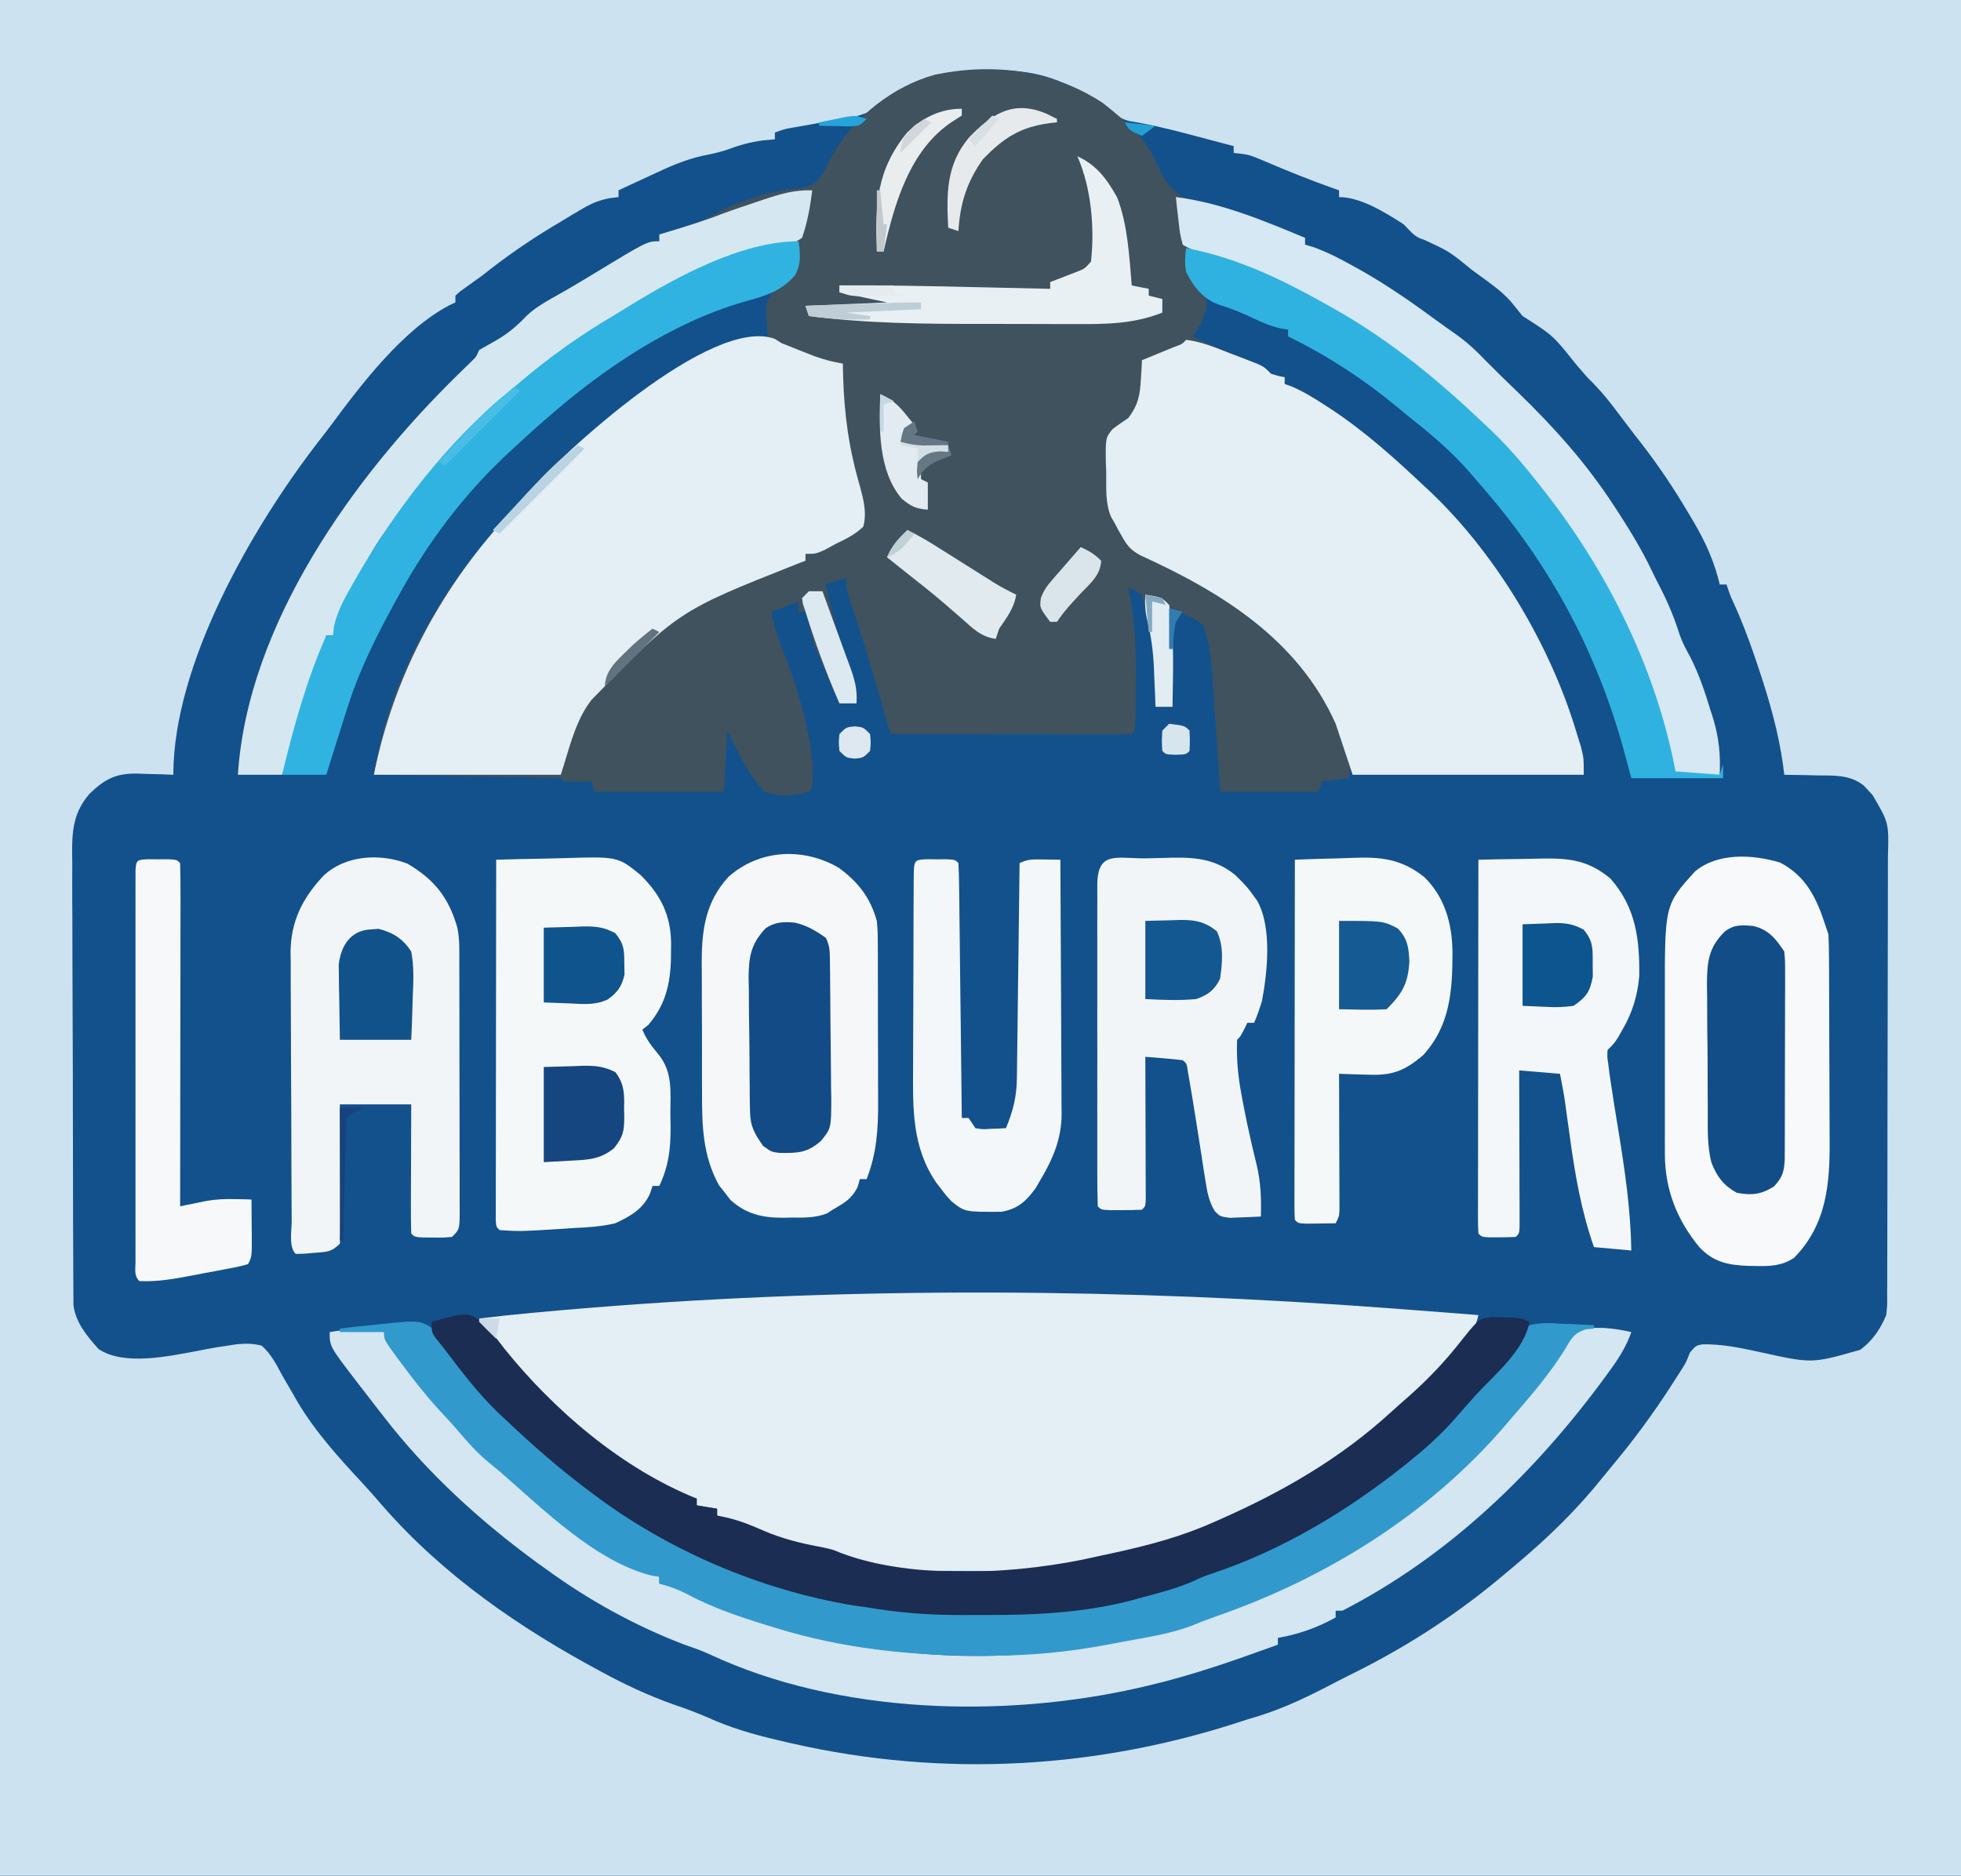 <?xml version="1.0" encoding="UTF-8"?>
<svg version="1.1" xmlns="http://www.w3.org/2000/svg" width="577" height="552">
<rect width="100%" height="100%" fill="#808080" stroke="none"/>
<path d="M0 0 C190.41 0 380.82 0 577 0 C577 182.16 577 364.32 577 552 C386.59 552 196.18 552 0 552 C0 369.84 0 187.68 0 0 Z " fill="#12518C" transform="translate(0,0)"/>
<path d="M0 0 C190.41 0 380.82 0 577 0 C577 182.16 577 364.32 577 552 C386.59 552 196.18 552 0 552 C0 369.84 0 187.68 0 0 Z M266.812 25.312 C266.035 25.701 265.258 26.089 264.457 26.488 C261.839 27.97 261.839 27.97 259.492 30.496 C254.956 34.382 249.024 34.778 243.312 35.75 C241.058 36.16 238.804 36.572 236.551 36.984 C235.557 37.157 234.564 37.329 233.54 37.507 C230.892 37.964 230.892 37.964 228 39 C228 39.66 228 40.32 228 41 C226.298 41.155 226.298 41.155 224.562 41.312 C220.674 41.792 217.228 42.815 213.566 44.184 C211.318 44.899 209.185 45.361 206.875 45.809 C201.379 46.995 196.508 49.244 191.438 51.625 C190.068 52.255 190.068 52.255 188.67 52.898 C186.443 53.925 184.22 54.958 182 56 C182 56.66 182 57.32 182 58 C181.113 58.111 180.225 58.222 179.311 58.336 C176.003 58.999 173.906 59.918 171.023 61.625 C170.111 62.162 169.198 62.7 168.258 63.254 C167.307 63.83 166.355 64.406 165.375 65 C164.394 65.587 163.413 66.174 162.402 66.78 C155.235 71.123 148.554 75.774 142 81 C139.783 82.613 137.56 84.216 135.328 85.809 C134.89 86.202 134.452 86.595 134 87 C134 87.66 134 88.32 134 89 C133.112 89.412 133.112 89.412 132.207 89.832 C118.462 97.106 106.44 112.924 97.306 125.25 C95.993 127.009 94.65 128.741 93.301 130.473 C73.997 155.562 51 195.497 51 228 C49.842 227.954 48.685 227.907 47.492 227.859 C45.953 227.822 44.414 227.785 42.875 227.75 C41.734 227.7 41.734 227.7 40.57 227.648 C34.291 227.54 31.057 229.086 26.438 233.489 C20.835 239.816 21.166 246.232 21.271 254.323 C21.268 255.764 21.262 257.206 21.254 258.647 C21.24 262.542 21.262 266.435 21.293 270.33 C21.319 274.413 21.314 278.496 21.313 282.579 C21.316 289.431 21.342 296.282 21.383 303.134 C21.43 311.052 21.446 318.969 21.443 326.886 C21.441 335.326 21.462 343.766 21.49 352.207 C21.496 354.635 21.498 357.064 21.499 359.492 C21.502 363.308 21.521 367.124 21.551 370.94 C21.56 372.339 21.563 373.738 21.562 375.137 C21.56 377.049 21.579 378.96 21.599 380.872 C21.604 381.941 21.609 383.01 21.614 384.111 C22.308 389.303 25.579 393.165 29 397 C36.587 402.07 49.873 399.056 58.375 397.5 C59.087 397.357 59.798 397.215 60.532 397.068 C62.683 396.649 64.83 396.307 67 396 C67.842 395.868 68.684 395.737 69.552 395.601 C72.27 395.354 74.352 395.321 77 396 C79.755 398.476 81.289 401.433 83 404.688 C84.013 406.444 85.032 408.198 86.055 409.949 C86.549 410.813 87.044 411.678 87.554 412.568 C92.786 421.367 99.755 429.042 106.695 436.512 C108.702 438.679 110.642 440.882 112.562 443.125 C130.454 463.662 153.121 479.236 177 492 C177.607 492.326 178.215 492.653 178.84 492.989 C186.124 496.868 193.424 500.066 201.258 502.664 C204.437 503.799 207.458 505.069 210.547 506.422 C217.256 509.238 224.042 511.013 231.125 512.625 C231.773 512.773 232.422 512.922 233.09 513.075 C277.846 523.232 323.551 520.597 367 506 C368.017 505.696 369.034 505.392 370.082 505.078 C378.103 502.63 385.403 499.01 392.807 495.137 C395.053 493.973 397.313 492.842 399.578 491.715 C415.162 483.865 429.698 474.317 443 463 C444.154 462.031 445.307 461.062 446.461 460.094 C455.816 452.197 464.054 444.196 471.709 434.603 C473.076 432.906 474.464 431.23 475.855 429.555 C482.405 421.609 488.231 413.391 493.723 404.68 C494.128 404.048 494.533 403.416 494.95 402.765 C496.145 400.852 496.145 400.852 497.246 398.008 C499 396 499 396 500.821 395.628 C506.781 395.452 512.519 396.746 518.312 398 C533.181 401.278 533.181 401.278 547.383 397.207 C550.97 394.529 553.311 391.097 555 387 C555.306 384.153 555.306 384.153 555.267 380.979 C555.276 379.745 555.284 378.511 555.293 377.24 C555.293 375.876 555.292 374.511 555.291 373.147 C555.297 371.708 555.303 370.269 555.311 368.83 C555.329 364.923 555.333 361.016 555.335 357.108 C555.336 354.667 555.34 352.225 555.346 349.783 C555.364 341.263 555.372 332.743 555.371 324.223 C555.369 316.284 555.391 308.345 555.422 300.406 C555.448 293.587 555.459 286.769 555.458 279.95 C555.457 275.878 555.463 271.807 555.484 267.736 C555.503 263.906 555.504 260.076 555.489 256.246 C555.487 254.843 555.492 253.439 555.504 252.036 C555.785 242.156 555.785 242.156 551 234 C550.141 233.068 549.283 232.136 548.398 231.176 C544.29 227.945 539.655 228.22 534.625 228.188 C533.698 228.162 532.771 228.137 531.816 228.111 C529.544 228.053 527.273 228.016 525 228 C524.888 227.086 524.776 226.172 524.66 225.23 C523.281 215.477 520.693 206.336 517.562 197 C516.987 195.283 516.987 195.283 516.401 193.532 C514.446 187.831 512.359 182.269 509.812 176.805 C509 175 509 175 508 172 C507.34 172 506.68 172 506 172 C505.782 171.106 505.782 171.106 505.559 170.195 C503.663 163.145 500.662 157.337 496.875 151.125 C496.003 149.675 496.003 149.675 495.114 148.196 C490.798 141.104 486.185 134.486 481 128 C480.119 126.847 479.242 125.692 478.367 124.535 C477.474 123.357 476.581 122.178 475.688 121 C475.279 120.459 474.87 119.918 474.448 119.361 C472.141 116.35 469.716 113.643 467 111 C465.927 109.78 464.864 108.551 463.812 107.312 C456.954 98.695 456.954 98.695 448 93 C446.828 91.567 445.658 90.132 444.503 88.685 C441.751 85.601 438.394 83.294 435.062 80.875 C434.027 80.107 434.027 80.107 432.971 79.324 C426.386 73.967 426.386 73.967 418.875 70.5 C416.174 69.78 414.967 67.967 413 66 C407.712 62.616 400.416 58 394 58 C394 57.34 394 56.68 394 56 C393.403 55.792 392.806 55.585 392.191 55.371 C385.272 52.914 378.5 50.178 371.752 47.287 C367.524 45.498 367.524 45.498 363 45 C363 44.34 363 43.68 363 43 C359.376 42.037 355.751 41.08 352.125 40.125 C351.112 39.856 350.099 39.586 349.055 39.309 C343.448 37.835 337.89 36.53 332.164 35.608 C328.834 34.672 326.553 32.681 323.914 30.516 C320.846 28.086 317.585 26.53 314 25 C313.197 24.626 312.394 24.252 311.566 23.867 C304.807 21.125 298.519 20.638 291.312 20.625 C290.434 20.623 289.555 20.622 288.65 20.62 C280.971 20.75 273.711 21.765 266.812 25.312 Z " fill="#CDE2F0" transform="translate(0,0)"/>
<path d="M0 0 C1.529 1.192 3.031 2.422 4.5 3.688 C5.266 4.332 6.031 4.977 6.82 5.641 C10.99 9.457 13.652 12.82 15.957 18.01 C18.425 23.388 20.471 26.618 26.168 28.812 C30.429 30.168 34.747 31.169 39.115 32.112 C42.711 32.98 46.081 34.293 49.5 35.688 C50.48 36.073 51.459 36.458 52.469 36.855 C53.722 37.36 53.722 37.36 55 37.875 C55.856 38.219 56.712 38.563 57.594 38.918 C58.223 39.172 58.852 39.426 59.5 39.688 C59.5 40.347 59.5 41.008 59.5 41.688 C60.319 41.927 61.137 42.167 61.98 42.414 C66.174 43.932 69.924 45.895 73.812 48.062 C74.592 48.496 75.372 48.929 76.175 49.376 C84.032 53.838 91.354 58.975 98.629 64.321 C100.513 65.697 102.417 67.043 104.324 68.387 C107.398 70.614 109.89 72.94 112.5 75.688 C115.588 78.816 118.734 81.875 121.906 84.918 C132.755 95.421 142.272 106.017 150.5 118.688 C150.912 119.318 151.324 119.949 151.749 120.599 C155.334 126.139 158.737 131.767 161.57 137.734 C162.266 139.196 162.996 140.642 163.742 142.078 C166.189 146.799 168.13 151.375 169.699 156.449 C170.538 158.793 171.611 160.822 172.812 163 C175.426 168.068 177.138 173.317 178.812 178.75 C179.079 179.589 179.346 180.428 179.62 181.292 C181.304 186.943 181.755 191.794 181.5 197.688 C177.21 197.688 172.92 197.688 168.5 197.688 C167.222 193.853 166.205 190.501 165.375 186.625 C159.626 163.545 148.608 140.797 134.5 121.688 C134.067 121.101 133.634 120.514 133.188 119.909 C126.522 110.974 119.198 102.741 111.5 94.688 C110.864 94.011 110.229 93.334 109.574 92.637 C104.628 87.502 99.107 83.077 93.5 78.688 C92.948 78.254 92.396 77.82 91.828 77.374 C82.574 70.163 72.911 64.28 62.553 58.792 C60.739 57.816 58.953 56.789 57.172 55.754 C47.777 50.346 37.759 47.046 27.5 43.688 C26.51 43.358 25.52 43.028 24.5 42.688 C24.775 47.176 25.253 49.679 28.125 53.188 C30.314 56.01 30.5 56.492 30.5 60.312 C29.544 63.539 28.417 65.937 26.5 68.688 C31.691 71.385 36.987 73.41 42.477 75.406 C45.236 76.575 47.177 77.838 49.5 79.688 C51.647 80.393 51.647 80.393 53.5 80.688 C53.5 81.347 53.5 82.007 53.5 82.688 C54.531 83.055 54.531 83.055 55.582 83.43 C59.008 84.907 62.07 86.785 65.188 88.812 C65.805 89.214 66.423 89.615 67.06 90.028 C77.054 96.603 85.817 104.5 94.5 112.688 C95.295 113.429 96.091 114.17 96.91 114.934 C116.186 133.461 131.957 160.137 139.5 185.688 C139.869 186.863 140.237 188.039 140.617 189.25 C141.5 192.688 141.5 192.688 141.5 197.688 C119.06 197.688 96.62 197.688 73.5 197.688 C73.17 197.028 72.84 196.368 72.5 195.688 C72.5 196.678 72.5 197.667 72.5 198.688 C69.86 199.018 67.22 199.347 64.5 199.688 C64.17 200.678 63.84 201.667 63.5 202.688 C53.93 202.688 44.36 202.688 34.5 202.688 C34.21 198.262 34.21 198.262 33.914 193.746 C33.721 190.873 33.524 188 33.328 185.128 C33.194 183.139 33.062 181.149 32.933 179.16 C32.746 176.292 32.55 173.425 32.352 170.559 C32.296 169.676 32.241 168.793 32.184 167.884 C31.828 162.892 31.226 158.403 29.5 153.688 C27.176 151.806 27.176 151.806 24.375 150.75 C23.465 150.349 22.555 149.948 21.617 149.535 C20.569 149.116 20.569 149.116 19.5 148.688 C19.572 149.357 19.644 150.026 19.719 150.715 C20.589 159.722 20.596 168.65 20.5 177.688 C18.85 177.688 17.2 177.688 15.5 177.688 C15.463 176.478 15.425 175.269 15.387 174.023 C15.046 159.081 15.046 159.081 11.5 144.688 C9.492 143.51 9.492 143.51 7.5 142.688 C7.713 143.714 7.713 143.714 7.931 144.761 C9.427 152.67 9.781 160.315 9.706 168.355 C9.687 170.411 9.685 172.466 9.686 174.521 C9.641 184.547 9.641 184.547 8.5 185.688 C6.291 185.782 4.08 185.805 1.869 185.801 C1.176 185.801 0.484 185.801 -0.23 185.801 C-2.53 185.801 -4.829 185.793 -7.129 185.785 C-8.719 185.783 -10.31 185.782 -11.9 185.781 C-16.094 185.777 -20.288 185.767 -24.482 185.756 C-28.758 185.746 -33.034 185.741 -37.311 185.736 C-45.707 185.726 -54.104 185.709 -62.5 185.688 C-62.661 185.115 -62.823 184.542 -62.989 183.952 C-66.23 172.479 -69.567 161.068 -73.305 149.746 C-73.593 148.858 -73.882 147.97 -74.18 147.055 C-74.435 146.282 -74.69 145.51 -74.953 144.714 C-75.5 142.688 -75.5 142.688 -75.5 139.688 C-78.47 140.678 -78.47 140.678 -81.5 141.688 C-79.839 150.063 -77.526 157.895 -74.482 165.861 C-73.088 169.595 -72.148 172.686 -72.5 176.688 C-74.15 176.688 -75.8 176.688 -77.5 176.688 C-86.5 156.216 -86.5 156.216 -86.5 149.688 C-87.49 149.688 -88.48 149.688 -89.5 149.688 C-89.5 148.697 -89.5 147.708 -89.5 146.688 C-92.14 147.678 -94.78 148.667 -97.5 149.688 C-96.763 154.624 -94.909 159.059 -93.125 163.688 C-90.259 171.282 -87.971 178.688 -86.5 186.688 C-86.314 187.696 -86.129 188.704 -85.938 189.742 C-85.546 192.378 -85.366 194.84 -85.375 197.5 C-85.372 198.27 -85.37 199.039 -85.367 199.832 C-85.5 201.688 -85.5 201.688 -86.5 202.688 C-91.205 204.033 -94.843 204.284 -99.5 202.688 C-104.361 197.596 -107.406 190.938 -110.5 184.688 C-110.83 190.627 -111.16 196.567 -111.5 202.688 C-124.04 202.688 -136.58 202.688 -149.5 202.688 C-149.83 201.697 -150.16 200.708 -150.5 199.688 C-152.449 199.718 -152.449 199.718 -154.438 199.75 C-155.792 199.771 -157.148 199.759 -158.5 199.688 C-158.83 199.357 -159.16 199.028 -159.5 198.688 C-161.218 198.564 -162.94 198.51 -164.662 198.482 C-165.763 198.462 -166.864 198.442 -167.999 198.422 C-169.197 198.405 -170.395 198.388 -171.629 198.371 C-172.848 198.35 -174.068 198.33 -175.324 198.308 C-179.237 198.242 -183.15 198.184 -187.062 198.125 C-189.708 198.082 -192.353 198.038 -194.998 197.994 C-201.499 197.887 -207.999 197.785 -214.5 197.688 C-214.197 196.116 -213.891 194.546 -213.584 192.976 C-213.414 192.101 -213.244 191.227 -213.068 190.326 C-207.358 163.822 -191.915 139.182 -173.5 119.688 C-172.391 118.379 -171.287 117.066 -170.188 115.75 C-151.763 94.759 -125.141 77.111 -98.5 68.688 C-98.581 67.986 -98.662 67.285 -98.746 66.562 C-99.255 58.915 -99.255 58.915 -96.977 55.211 C-95.231 53.252 -93.452 51.439 -91.5 49.688 C-90.003 48.19 -90.168 46.699 -89.938 44.625 C-89.721 42.676 -89.721 42.676 -89.5 40.688 C-122.253 49.291 -150.552 64.828 -175.909 87.28 C-177.383 88.584 -178.869 89.877 -180.355 91.168 C-185.515 95.703 -190.147 100.379 -194.5 105.688 C-194.92 106.184 -195.34 106.681 -195.772 107.193 C-215.027 129.867 -215.027 129.867 -226.5 156.688 C-227.16 156.688 -227.82 156.688 -228.5 156.688 C-228.617 157.378 -228.735 158.069 -228.855 158.781 C-229.58 162.049 -230.65 165.049 -231.812 168.188 C-233.916 173.976 -235.809 179.792 -237.586 185.688 C-238.813 189.715 -240.148 193.7 -241.5 197.688 C-245.79 197.688 -250.08 197.688 -254.5 197.688 C-251.637 153.316 -220.4 109.884 -189.668 79.841 C-189.01 79.197 -188.353 78.554 -187.676 77.891 C-187.087 77.32 -186.498 76.749 -185.892 76.161 C-184.395 74.719 -184.395 74.719 -183.5 72.688 C-181.787 71.699 -180.071 70.714 -178.34 69.758 C-175.055 67.847 -172.285 65.522 -169.688 62.762 C-167.326 60.523 -165.024 59.089 -162.188 57.5 C-161.134 56.902 -160.081 56.304 -158.996 55.688 C-158.433 55.368 -157.869 55.048 -157.289 54.719 C-154.736 53.247 -152.221 51.716 -149.703 50.186 C-134.061 40.688 -134.061 40.688 -130.5 40.688 C-130.5 40.028 -130.5 39.367 -130.5 38.688 C-129.643 38.445 -128.786 38.203 -127.902 37.953 C-122.39 36.337 -117.445 34.839 -112.555 31.762 C-109.57 30.201 -106.433 29.137 -103.25 28.062 C-102.596 27.84 -101.942 27.617 -101.268 27.387 C-97.304 26.098 -93.64 25.451 -89.5 25.125 C-85.988 24.573 -84.88 24.184 -82.691 21.324 C-81.573 19.256 -80.49 17.169 -79.438 15.066 C-73.099 4.013 -61.758 -4.864 -49.5 -8.312 C-32.262 -11.924 -14.8 -9.73 0 0 Z " fill="#3F525E" transform="translate(324.5,30.312)"/>
<path d="M0 0 C1.177 0.088 2.355 0.176 3.568 0.267 C11.046 0.83 18.524 1.408 26 2 C25.179 5.946 23.651 7.795 20.875 10.75 C18.054 13.784 15.285 16.824 12.625 20 C-4.688 39.775 -28.119 53.656 -52 64 C-53.012 64.458 -54.024 64.915 -55.066 65.387 C-62.321 68.449 -69.8 70.326 -77.438 72.188 C-78.462 72.438 -79.486 72.688 -80.541 72.946 C-93.68 76.026 -106.522 77.379 -120 77.312 C-120.713 77.312 -121.425 77.311 -122.159 77.31 C-151.434 77.232 -151.434 77.232 -164 72 C-166.705 71.367 -169.408 70.766 -172.125 70.188 C-178.388 68.793 -183.975 66.966 -189.75 64.105 C-192.423 62.792 -195.148 61.848 -198 61 C-198 60.34 -198 59.68 -198 59 C-199.98 58.67 -201.96 58.34 -204 58 C-204 57.34 -204 56.68 -204 56 C-204.691 55.906 -205.382 55.812 -206.094 55.715 C-221.906 51.825 -236.653 36.902 -248 26 C-248.59 25.437 -249.18 24.874 -249.789 24.294 C-251.662 22.499 -253.52 20.69 -255.375 18.875 C-255.946 18.326 -256.517 17.776 -257.105 17.21 C-261.448 12.901 -264.762 8.18 -268 3 C-257.687 1.77 -247.351 0.844 -237 0 C-236.121 -0.072 -235.243 -0.144 -234.337 -0.219 C-156.944 -6.439 -77.406 -5.825 0 0 Z " fill="#E3EEF5" transform="translate(409,385)"/>
<path d="M0 0 C4.573 0.554 8.744 2.324 13 4 C13.88 4.335 14.761 4.67 15.668 5.016 C16.561 5.361 17.455 5.707 18.375 6.062 C19.624 6.544 19.624 6.544 20.898 7.035 C23 8 23 8 25 10 C27.069 10.643 27.069 10.643 29 11 C29 11.66 29 12.32 29 13 C29.687 13.245 30.374 13.49 31.082 13.742 C34.508 15.219 37.57 17.098 40.688 19.125 C41.305 19.526 41.923 19.927 42.56 20.34 C52.554 26.916 61.317 34.812 70 43 C70.795 43.741 71.591 44.482 72.41 45.246 C91.686 63.774 107.457 90.45 115 116 C115.369 117.176 115.737 118.351 116.117 119.562 C117 123 117 123 117 128 C94.56 128 72.12 128 49 128 C47.35 123.05 45.7 118.1 44 113 C32.927 88.186 10.413 74.272 -13.457 63.43 C-16.193 61.892 -17.233 60.769 -18.75 58.062 C-19.33 57.059 -19.33 57.059 -19.922 56.035 C-20.456 55.028 -20.456 55.028 -21 54 C-21.344 53.402 -21.688 52.803 -22.042 52.187 C-23.859 48.039 -23.454 43.527 -23.5 39.062 C-23.541 38.073 -23.582 37.084 -23.625 36.064 C-23.702 28.904 -23.702 28.904 -21.734 26.371 C-20.216 25.168 -18.608 24.081 -17 23 C-14.165 19.258 -13.568 16.339 -13.312 11.688 C-13.247 10.619 -13.181 9.55 -13.113 8.449 C-13.076 7.641 -13.039 6.833 -13 6 C-12.145 5.651 -11.291 5.301 -10.41 4.941 C-9.305 4.486 -8.201 4.031 -7.062 3.562 C-5.96 3.11 -4.858 2.658 -3.723 2.191 C-1.134 1.256 -1.134 1.256 0 0 Z " fill="#E3EEF5" transform="translate(349,100)"/>
<path d="M0 0 C0.669 0.424 1.338 0.848 2.027 1.285 C4.164 2.161 6.311 3.014 8.465 3.848 C9.577 4.282 10.69 4.716 11.836 5.164 C14.583 6.129 17.162 6.809 20.027 7.285 C20.066 9.172 20.066 9.172 20.105 11.098 C20.442 22.391 21.838 32.44 25.027 43.285 C26.101 47.275 27.154 51.215 26.027 55.285 C23.665 57.572 20.978 58.882 18.027 60.285 C16.934 60.883 15.841 61.481 14.715 62.098 C12.027 63.285 12.027 63.285 9.027 63.285 C9.027 63.945 9.027 64.605 9.027 65.285 C8.09 65.651 7.153 66.017 6.188 66.395 C-28.424 80.117 -28.424 80.117 -53.973 106.285 C-54.599 107.171 -54.599 107.171 -55.238 108.074 C-59.175 114.166 -60.721 121.529 -62.973 128.285 C-81.123 128.285 -99.273 128.285 -117.973 128.285 C-112.042 98.63 -97.702 72.229 -76.973 50.285 C-75.864 48.976 -74.76 47.664 -73.66 46.348 C-62.297 33.402 -18.742 -6.792 0 0 Z " fill="#E3EEF5" transform="translate(227.973,99.715)"/>
<path d="M0 0 C2.426 -0.328 2.426 -0.328 5.312 -0.25 C6.257 -0.235 7.202 -0.219 8.176 -0.203 C10.863 -0.01 13.375 0.407 16 1 C14.525 5.251 12.315 8.702 9.688 12.312 C9.247 12.92 8.806 13.528 8.351 14.154 C-12.345 42.367 -37.659 66.875 -69 83 C-69.66 83 -70.32 83 -71 83 C-71 83.66 -71 84.32 -71 85 C-76.625 88.068 -81.694 89.891 -88 91 C-88 91.66 -88 92.32 -88 93 C-100.524 97.536 -113.015 101.974 -126 105 C-126.974 105.23 -127.947 105.46 -128.95 105.697 C-168.946 114.76 -217.498 113.455 -255.062 95.893 C-257.569 94.738 -260.145 93.846 -262.75 92.938 C-276.967 87.525 -290.704 79.939 -303 71 C-303.955 70.317 -304.91 69.634 -305.895 68.93 C-322.748 56.604 -338.209 42.541 -351 26 C-351.527 25.323 -352.054 24.646 -352.597 23.948 C-354.362 21.678 -356.12 19.403 -357.875 17.125 C-358.435 16.399 -358.995 15.673 -359.572 14.925 C-367 5.2 -367 5.2 -367 1 C-361.67 0.167 -356.25 -0.594 -351 1 C-347.138 4.539 -344.817 8.543 -342.214 13.045 C-340.223 16.251 -337.792 19.041 -335.312 21.875 C-334.846 22.415 -334.38 22.955 -333.9 23.511 C-332.603 25.01 -331.302 26.505 -330 28 C-329.025 29.16 -329.025 29.16 -328.031 30.344 C-324.045 35.055 -319.716 39.032 -315 43 C-314.053 43.835 -313.105 44.671 -312.129 45.531 C-304.215 52.467 -295.883 58.373 -287 64 C-286.077 64.591 -286.077 64.591 -285.135 65.194 C-278.02 70.129 -278.02 70.129 -270 73 C-270 73.66 -270 74.32 -270 75 C-269.037 75.251 -268.074 75.503 -267.082 75.762 C-262.464 77.081 -258.113 78.962 -253.688 80.812 C-244.926 84.394 -236.151 87.215 -226.972 89.505 C-225.206 89.948 -223.448 90.421 -221.691 90.898 C-196.774 97.31 -165.143 98.296 -140.059 92.458 C-137.745 91.943 -135.425 91.528 -133.09 91.121 C-116.095 88.094 -100.602 82.281 -85 75 C-84.32 74.683 -83.64 74.365 -82.94 74.039 C-73.773 69.713 -65.242 64.942 -57 59 C-56.387 58.562 -55.773 58.123 -55.141 57.672 C-45.463 50.725 -36.565 43.274 -28 35 C-27.349 34.401 -26.698 33.801 -26.027 33.184 C-15.98 23.706 -7.629 11.443 0 0 Z " fill="#D4E6F1" transform="translate(464,391)"/>
<path d="M0 0 C7.532 3.919 10.676 10.366 13.207 18.148 C13.702 19.633 13.702 19.633 14.207 21.148 C14.312 23.502 14.356 25.859 14.368 28.215 C14.376 29.289 14.376 29.289 14.383 30.384 C14.398 32.755 14.405 35.126 14.41 37.496 C14.416 39.149 14.422 40.803 14.427 42.456 C14.438 45.927 14.444 49.398 14.447 52.869 C14.453 57.295 14.477 61.72 14.505 66.146 C14.524 69.565 14.529 72.984 14.531 76.403 C14.534 78.033 14.542 79.663 14.555 81.293 C14.654 94.486 13.746 106.445 4.062 116.34 C0.356 118.687 -2.847 118.797 -7.105 118.711 C-7.865 118.699 -8.625 118.688 -9.407 118.676 C-15.293 118.443 -19.635 117.596 -23.793 113.148 C-30.375 105.171 -33.915 96.143 -33.922 85.81 C-33.926 84.525 -33.929 83.239 -33.932 81.915 C-33.93 80.512 -33.928 79.11 -33.926 77.707 C-33.926 76.259 -33.927 74.812 -33.929 73.364 C-33.93 70.327 -33.928 67.29 -33.923 64.253 C-33.918 60.389 -33.921 56.525 -33.927 52.661 C-33.931 49.667 -33.929 46.674 -33.927 43.68 C-33.926 42.258 -33.927 40.835 -33.929 39.412 C-33.964 12.432 -33.964 12.432 -25.105 2.648 C-18.463 -3.007 -8.022 -2.446 0 0 Z " fill="#F8F9FB" transform="translate(523.793,253.852)"/>
<path d="M0 0 C4.82 -0.149 9.638 -0.258 14.459 -0.33 C16.096 -0.36 17.732 -0.4 19.367 -0.453 C35.773 -0.963 35.773 -0.963 42.434 4.463 C48.376 10.297 51.341 16.212 51.468 24.509 C51.458 25.269 51.448 26.029 51.438 26.812 C51.431 27.604 51.425 28.395 51.419 29.209 C51.218 36.747 49.734 42.811 44.75 48.625 C43.884 49.306 43.884 49.306 43 50 C44.195 52.825 45.561 54.671 47.562 57.062 C52.124 62.56 51.219 68.353 51.25 75.188 C51.271 76.299 51.291 77.411 51.312 78.557 C51.344 85.115 50.768 90.034 48 96 C47.34 96 46.68 96 46 96 C45.75 96.758 45.5 97.517 45.242 98.298 C43.131 102.89 39.486 104.909 35 107 C31.026 107.933 27.133 108.196 23.062 108.375 C22.042 108.443 21.022 108.512 19.971 108.582 C7.059 109.389 7.059 109.389 1 109 C0 108 0 108 -0.123 106.19 C-0.122 105.395 -0.121 104.599 -0.12 103.78 C-0.122 102.87 -0.123 101.959 -0.124 101.022 C-0.121 100.015 -0.117 99.009 -0.114 97.972 C-0.114 96.919 -0.114 95.865 -0.114 94.78 C-0.113 91.279 -0.105 87.778 -0.098 84.277 C-0.096 81.857 -0.094 79.437 -0.093 77.017 C-0.09 70.634 -0.08 64.25 -0.069 57.867 C-0.058 51.358 -0.054 44.85 -0.049 38.342 C-0.038 25.561 -0.021 12.781 0 0 Z " fill="#F5F8F9" transform="translate(146,253)"/>
<path d="M0 0 C5.776 4.273 9.225 8.702 11.191 15.621 C11.452 18.781 11.452 18.781 11.466 22.202 C11.48 24.135 11.48 24.135 11.495 26.107 C11.495 27.502 11.494 28.898 11.492 30.293 C11.496 31.74 11.5 33.187 11.505 34.635 C11.513 37.664 11.512 40.693 11.507 43.723 C11.501 47.58 11.518 51.437 11.541 55.295 C11.556 58.284 11.557 61.273 11.554 64.262 C11.554 65.683 11.56 67.104 11.57 68.524 C11.621 76.734 11.188 83.922 8.191 91.621 C7.531 91.621 6.871 91.621 6.191 91.621 C5.985 92.364 5.779 93.106 5.566 93.871 C3.77 97.465 1.631 98.626 -1.809 100.621 C-2.362 100.982 -2.915 101.343 -3.484 101.715 C-6.971 103.074 -10.434 102.95 -14.121 102.934 C-14.855 102.95 -15.589 102.966 -16.346 102.982 C-22.462 102.988 -27.238 101.949 -31.918 97.711 C-32.459 97.001 -33.001 96.29 -33.559 95.559 C-34.11 94.866 -34.662 94.174 -35.23 93.461 C-40.087 84.721 -40.264 75.8 -40.242 65.996 C-40.247 64.599 -40.252 63.203 -40.258 61.806 C-40.267 58.895 -40.265 55.984 -40.255 53.072 C-40.243 49.367 -40.263 45.663 -40.293 41.958 C-40.311 39.079 -40.311 36.2 -40.305 33.32 C-40.305 31.299 -40.321 29.277 -40.339 27.255 C-40.267 17.73 -39.058 9.907 -32.496 2.684 C-23.418 -5.402 -10.531 -6.124 0 0 Z " fill="#F5F7F9" transform="translate(246.809,255.379)"/>
<path d="M0 0 C12.877 -1.39 12.877 -1.39 17.832 2.291 C20.146 5.156 22.101 8.101 24.05 11.225 C34.394 24.777 46.336 36.161 60.05 46.225 C60.597 46.627 61.143 47.029 61.707 47.443 C69.791 53.333 78.209 58.56 87.05 63.225 C87.733 63.586 88.415 63.946 89.118 64.318 C107.504 73.883 127.443 80.672 148.05 83.225 C149.07 83.363 149.07 83.363 150.109 83.504 C157.924 84.445 165.765 84.411 173.624 84.41 C176.018 84.412 178.411 84.43 180.804 84.449 C196.532 84.51 211.51 83.158 226.675 78.787 C227.767 78.487 228.859 78.188 229.984 77.879 C260.141 69.474 288.355 53.758 311.05 32.225 C312.293 31.174 313.542 30.131 314.8 29.1 C318.642 25.831 321.831 22.096 325.05 18.225 C325.798 17.33 326.546 16.435 327.316 15.514 C331.527 10.656 331.527 10.656 335.091 5.342 C336.27 3.309 337.289 1.788 339.05 0.225 C342.363 -0.622 345.472 -0.443 348.863 -0.213 C349.746 -0.181 350.63 -0.15 351.541 -0.117 C353.712 -0.035 355.882 0.091 358.05 0.225 C358.05 0.555 358.05 0.885 358.05 1.225 C357.3 1.281 356.55 1.338 355.777 1.396 C352.057 2.526 351.391 4.167 349.425 7.475 C344.911 14.643 339.619 20.859 334.05 27.225 C333.421 27.966 332.792 28.707 332.144 29.471 C309.575 55.926 279.01 74.821 246.332 86.084 C244.066 86.872 241.827 87.739 239.617 88.67 C233.153 91.107 226.257 92.091 219.488 93.35 C218.09 93.616 216.692 93.883 215.294 94.15 C203.467 96.397 192.202 97.466 180.175 97.475 C179.374 97.475 178.573 97.476 177.748 97.477 C156.922 97.449 137 95.415 117.05 89.225 C116.26 88.983 115.469 88.742 114.655 88.493 C106.481 85.969 98.599 83.326 91.042 79.26 C88.472 77.924 85.829 77.029 83.05 76.225 C83.05 75.565 83.05 74.905 83.05 74.225 C82.357 74.129 81.663 74.034 80.949 73.936 C64.333 69.86 48.661 54.149 36.05 43.225 C34.759 42.162 33.467 41.099 32.175 40.037 C29.117 37.406 26.523 34.474 23.917 31.4 C21.938 29.094 19.872 26.885 17.8 24.662 C13.924 20.37 10.419 15.874 6.988 11.225 C6.254 10.235 6.254 10.235 5.504 9.226 C2.05 4.475 2.05 4.475 2.05 2.225 C-2.24 2.225 -6.53 2.225 -10.95 2.225 C-10.95 1.895 -10.95 1.565 -10.95 1.225 C-7.304 0.694 -3.657 0.421 0 0 Z " fill="#3299CD" transform="translate(110.95,389.775)"/>
<path d="M0 0 C1.833 2.189 3.55 4.455 5.285 6.723 C19.982 25.058 40.031 42.173 62 51 C62 51.66 62 52.32 62 53 C63.98 53.33 65.96 53.66 68 54 C68 54.66 68 55.32 68 56 C69.073 56.227 70.145 56.454 71.25 56.688 C74.908 57.586 78.187 58.907 81.625 60.438 C87.273 62.878 92.834 64.205 98.871 65.324 C102 66 102 66 104.332 66.98 C125.823 75.193 157.893 73.183 180 68 C181.761 67.62 183.523 67.241 185.285 66.863 C195.197 64.681 204.709 62.155 214 58 C214.752 57.669 215.504 57.338 216.278 56.997 C234.68 48.83 251.525 39.103 266.403 25.457 C267.987 24.011 269.595 22.597 271.211 21.188 C277.08 16.015 282.256 10.591 287.062 4.41 C292.112 -1.872 292.112 -1.872 295.945 -2.426 C296.995 -2.388 298.044 -2.351 299.125 -2.312 C300.707 -2.276 300.707 -2.276 302.32 -2.238 C305 -2 305 -2 307 -1 C305.633 7.316 296.7 14.561 291.223 20.555 C289.09 22.902 287.014 25.29 284.938 27.688 C281.231 31.844 277.32 35.491 273 39 C272.1 39.737 271.2 40.475 270.273 41.234 C253.211 54.798 234.184 66.251 213.422 73.148 C210.851 74.013 210.851 74.013 207.879 75.41 C203.128 77.468 198.185 78.747 193.188 80.062 C192.273 80.318 191.358 80.574 190.416 80.838 C176.066 84.633 161.38 85.341 146.603 85.261 C144.236 85.25 141.871 85.261 139.504 85.273 C130.134 85.282 121.251 84.59 112 83 C110.659 82.807 109.318 82.616 107.977 82.43 C81.003 77.966 53.863 66.41 32 50 C31.118 49.345 31.118 49.345 30.219 48.677 C21.677 42.284 13.725 35.352 6 28 C5.295 27.348 4.59 26.695 3.863 26.023 C-2.489 19.968 -7.693 12.962 -13 6 C-13.602 5.263 -14.204 4.525 -14.824 3.766 C-16 2 -16 2 -16 -1 C-5.103 -3.993 -5.103 -3.993 0 0 Z " fill="#1B2D52" transform="translate(143,390)"/>
<path d="M0 0 C7.813 4.624 12.057 9.868 14.615 18.727 C15.357 22.188 15.21 25.697 15.208 29.221 C15.211 30.067 15.214 30.913 15.218 31.785 C15.227 34.578 15.229 37.371 15.23 40.164 C15.234 42.104 15.237 44.044 15.241 45.984 C15.247 50.048 15.248 54.111 15.248 58.175 C15.248 63.392 15.261 68.608 15.279 73.825 C15.29 77.83 15.292 81.834 15.291 85.839 C15.292 87.763 15.297 89.687 15.305 91.611 C15.314 94.295 15.311 96.979 15.305 99.663 C15.311 100.463 15.317 101.263 15.322 102.087 C15.291 107.584 15.291 107.584 13.062 109.812 C10.496 110.043 10.496 110.043 7.5 110 C6.509 109.994 5.517 109.987 4.496 109.98 C2.062 109.812 2.062 109.812 1.062 108.812 C0.974 106.001 0.947 103.214 0.965 100.402 C0.966 99.56 0.968 98.718 0.969 97.851 C0.975 95.15 0.987 92.45 1 89.75 C1.005 87.924 1.01 86.098 1.014 84.271 C1.024 79.785 1.043 75.299 1.062 70.812 C-5.867 70.812 -12.797 70.812 -19.938 70.812 C-19.914 73.749 -19.891 76.685 -19.867 79.711 C-19.852 82.547 -19.839 85.383 -19.828 88.22 C-19.818 90.195 -19.804 92.17 -19.787 94.145 C-19.762 96.979 -19.751 99.814 -19.742 102.648 C-19.732 103.535 -19.722 104.421 -19.711 105.335 C-19.711 107.495 -19.815 109.655 -19.938 111.812 C-22.509 114.384 -23.927 114.216 -27.5 114.5 C-28.491 114.586 -29.483 114.673 -30.504 114.762 C-31.307 114.778 -32.11 114.795 -32.938 114.812 C-35.042 112.708 -34.106 108.03 -34.115 105.121 C-34.121 104.209 -34.128 103.297 -34.134 102.357 C-34.154 99.321 -34.166 96.286 -34.176 93.25 C-34.18 92.214 -34.184 91.178 -34.188 90.111 C-34.209 84.622 -34.223 79.132 -34.233 73.643 C-34.244 67.982 -34.278 62.321 -34.318 56.659 C-34.344 52.301 -34.352 47.943 -34.356 43.585 C-34.361 41.499 -34.372 39.413 -34.391 37.327 C-34.415 34.397 -34.414 31.469 -34.407 28.539 C-34.42 27.685 -34.433 26.83 -34.446 25.95 C-34.369 16.923 -30.859 9.969 -24.703 3.477 C-18.33 -2.53 -8.106 -3.166 0 0 Z " fill="#F2F5F8" transform="translate(119.938,254.188)"/>
<path d="M0 0 C4.144 -0.1 8.288 -0.172 12.433 -0.22 C13.84 -0.24 15.247 -0.267 16.655 -0.302 C25.695 -0.52 31.698 -0.386 38.855 5.535 C46.341 14.118 47.444 23.252 47.336 34.203 C46.827 39.952 45.371 44.815 42.5 49.812 C42.077 50.561 41.654 51.31 41.219 52.082 C40 54 40 54 38 56 C37.885 57.921 37.885 57.921 38.219 60.152 C38.328 61.051 38.438 61.949 38.551 62.875 C39.347 68.416 40.246 73.94 41.156 79.464 C43.095 91.292 44.801 102.989 45 115 C41.37 114.67 37.74 114.34 34 114 C30.286 103.365 28.466 92.907 26.938 81.75 C26.594 79.265 26.249 76.781 25.902 74.297 C25.753 73.207 25.603 72.118 25.449 70.995 C25.047 68.317 24.531 65.656 24 63 C20.04 62.67 16.08 62.34 12 62 C12.005 63.449 12.01 64.898 12.016 66.39 C12.034 71.745 12.045 77.099 12.055 82.453 C12.06 84.774 12.067 87.095 12.075 89.417 C12.088 92.745 12.093 96.074 12.098 99.402 C12.103 100.447 12.108 101.492 12.113 102.568 C12.113 103.529 12.113 104.49 12.114 105.48 C12.116 106.331 12.118 107.181 12.12 108.057 C12 110 12 110 11 111 C9.336 111.098 7.667 111.13 6 111.125 C4.639 111.129 4.639 111.129 3.25 111.133 C1 111 1 111 0 110 C-0.096 108.571 -0.122 107.136 -0.12 105.704 C-0.122 104.777 -0.123 103.85 -0.124 102.895 C-0.121 101.87 -0.117 100.845 -0.114 99.789 C-0.114 98.716 -0.114 97.643 -0.114 96.537 C-0.113 92.971 -0.105 89.406 -0.098 85.84 C-0.096 83.375 -0.094 80.91 -0.093 78.445 C-0.09 71.943 -0.08 65.441 -0.069 58.94 C-0.058 52.311 -0.054 45.682 -0.049 39.053 C-0.038 26.035 -0.021 13.018 0 0 Z " fill="#F4F7F9" transform="translate(435,253)"/>
<path d="M0 0 C1.484 -0.021 2.968 -0.055 4.451 -0.103 C12.593 -0.359 19.444 -0.56 26.101 4.826 C27.996 6.644 29.743 8.37 31.247 10.53 C31.711 11.172 32.175 11.814 32.653 12.475 C37.057 20.245 35.679 33.496 34.075 41.944 C33.398 44.161 32.684 46.286 31.747 48.405 C31.087 48.405 30.427 48.405 29.747 48.405 C29.438 49.044 29.128 49.684 28.81 50.343 C27.747 52.405 27.747 52.405 26.747 53.405 C26.533 58.849 26.984 63.924 27.997 69.28 C28.193 70.364 28.193 70.364 28.393 71.469 C29.121 75.399 29.935 79.3 30.837 83.194 C31.019 83.982 31.201 84.77 31.389 85.581 C31.741 87.082 32.103 88.581 32.477 90.076 C33.715 95.29 33.9 100.045 33.747 105.405 C31.811 105.513 29.873 105.591 27.935 105.655 C26.856 105.701 25.777 105.748 24.665 105.796 C21.747 105.405 21.747 105.405 20.147 103.791 C18.393 100.801 17.962 98.263 17.431 94.839 C17.224 93.548 17.017 92.257 16.804 90.927 C16.597 89.565 16.391 88.204 16.185 86.843 C15.975 85.508 15.765 84.174 15.554 82.841 C15.143 80.246 14.735 77.652 14.329 75.057 C13.794 71.701 13.242 68.35 12.657 65.003 C12.505 64.133 12.353 63.263 12.197 62.366 C11.932 60.412 11.932 60.412 10.747 59.405 C8.898 59.171 7.042 58.992 5.185 58.843 C4.173 58.759 3.161 58.675 2.118 58.589 C0.944 58.498 0.944 58.498 -0.253 58.405 C-0.251 58.954 -0.248 59.503 -0.246 60.069 C-0.224 65.762 -0.209 71.455 -0.198 77.149 C-0.193 79.276 -0.186 81.403 -0.177 83.531 C-0.165 86.581 -0.16 89.632 -0.155 92.682 C-0.15 93.64 -0.145 94.597 -0.14 95.583 C-0.14 96.464 -0.139 97.345 -0.139 98.252 C-0.137 99.032 -0.135 99.811 -0.133 100.614 C-0.253 102.405 -0.253 102.405 -1.253 103.405 C-3.251 103.504 -5.253 103.535 -7.253 103.53 C-8.346 103.533 -9.439 103.535 -10.565 103.538 C-13.253 103.405 -13.253 103.405 -14.253 102.405 C-14.354 99.275 -14.389 96.167 -14.382 93.036 C-14.384 92.052 -14.386 91.069 -14.388 90.055 C-14.392 86.786 -14.389 83.518 -14.386 80.249 C-14.386 77.988 -14.387 75.728 -14.389 73.467 C-14.39 68.722 -14.388 63.977 -14.383 59.233 C-14.378 53.136 -14.381 47.039 -14.387 40.942 C-14.39 36.272 -14.389 31.601 -14.387 26.931 C-14.386 24.683 -14.387 22.434 -14.389 20.185 C-14.392 17.048 -14.388 13.911 -14.382 10.774 C-14.384 9.835 -14.386 8.896 -14.388 7.928 C-14.354 -2.393 -8.743 0.095 0 0 Z " fill="#F2F5F8" transform="translate(337.253,252.595)"/>
<path d="M0 0 C-0.611 4.817 -1.414 9.401 -3 14 C-6.139 16.031 -7.459 16.361 -11 17 C-13.553 17.745 -16.09 18.511 -18.625 19.312 C-19.325 19.53 -20.025 19.748 -20.747 19.973 C-46.881 28.205 -70.038 43.556 -90.409 61.592 C-91.883 62.897 -93.369 64.189 -94.855 65.48 C-100.015 70.016 -104.647 74.691 -109 80 C-109.42 80.497 -109.84 80.994 -110.272 81.505 C-129.527 104.179 -129.527 104.179 -141 131 C-141.66 131 -142.32 131 -143 131 C-143.117 131.691 -143.235 132.382 -143.355 133.094 C-144.08 136.361 -145.15 139.361 -146.312 142.5 C-148.416 148.288 -150.309 154.105 -152.086 160 C-153.313 164.028 -154.648 168.013 -156 172 C-160.29 172 -164.58 172 -169 172 C-166.137 127.629 -134.9 84.197 -104.168 54.153 C-103.51 53.51 -102.853 52.866 -102.176 52.203 C-101.587 51.632 -100.998 51.062 -100.392 50.474 C-98.895 49.031 -98.895 49.031 -98 47 C-96.287 46.012 -94.571 45.026 -92.84 44.07 C-89.555 42.16 -86.785 39.835 -84.188 37.074 C-81.826 34.835 -79.524 33.401 -76.688 31.812 C-75.108 30.915 -75.108 30.915 -73.496 30 C-72.933 29.68 -72.369 29.361 -71.789 29.031 C-69.236 27.56 -66.721 26.028 -64.203 24.499 C-48.561 15 -48.561 15 -45 15 C-45 14.34 -45 13.68 -45 13 C-44.154 12.746 -43.309 12.492 -42.438 12.23 C-36.997 10.58 -31.605 8.914 -26.305 6.855 C-22.978 5.621 -19.615 4.499 -16.25 3.375 C-15.599 3.157 -14.948 2.938 -14.278 2.713 C-9.296 1.057 -5.263 -0.146 0 0 Z " fill="#D5E8F2" transform="translate(239,56)"/>
<path d="M0 0 C13.235 1.658 25.764 6.889 38 12 C38 12.66 38 13.32 38 14 C38.819 14.24 39.637 14.48 40.48 14.727 C44.674 16.244 48.424 18.207 52.312 20.375 C53.092 20.808 53.872 21.242 54.675 21.688 C62.532 26.151 69.854 31.288 77.129 36.633 C79.013 38.01 80.917 39.355 82.824 40.699 C85.898 42.926 88.39 45.253 91 48 C94.088 51.129 97.234 54.187 100.406 57.23 C111.255 67.733 120.772 78.33 129 91 C129.412 91.631 129.824 92.262 130.249 92.912 C133.834 98.452 137.237 104.08 140.07 110.047 C140.766 111.509 141.496 112.954 142.242 114.391 C144.689 119.111 146.63 123.687 148.199 128.762 C149.038 131.106 150.111 133.134 151.312 135.312 C153.926 140.38 155.638 145.63 157.312 151.062 C157.579 151.901 157.846 152.74 158.12 153.605 C159.804 159.255 160.255 164.107 160 170 C155.71 170 151.42 170 147 170 C145.722 166.165 144.705 162.814 143.875 158.938 C138.126 135.857 127.108 113.11 113 94 C112.567 93.413 112.134 92.826 111.688 92.222 C105.022 83.286 97.698 75.053 90 67 C89.364 66.323 88.729 65.646 88.074 64.949 C83.128 59.814 77.607 55.389 72 51 C71.448 50.566 70.896 50.133 70.328 49.686 C61.074 42.476 51.411 36.593 41.053 31.105 C39.239 30.129 37.453 29.101 35.672 28.066 C26.904 23.019 17.668 19.869 8.084 16.759 C5.915 15.969 3.962 15.223 2 14 C1.172 10.742 1.172 10.742 0.75 6.875 C0.6 5.594 0.451 4.312 0.297 2.992 C0.199 2.005 0.101 1.017 0 0 Z " fill="#D5E8F3" transform="translate(346,58)"/>
<path d="M0 0 C4.089 -0.175 8.176 -0.301 12.268 -0.385 C13.655 -0.419 15.042 -0.467 16.428 -0.528 C25.007 -0.897 31.188 -0.388 38.118 5.136 C44.16 11.119 46.232 18.724 46.38 27.031 C46.357 38.395 45.79 48.688 37.758 57.5 C32.069 62.354 28.407 63.571 21.125 63.25 C20.341 63.232 19.558 63.214 18.75 63.195 C16.833 63.149 14.916 63.077 13 63 C13.005 64.262 13.01 65.524 13.016 66.824 C13.034 71.494 13.045 76.164 13.055 80.834 C13.06 82.858 13.067 84.881 13.075 86.905 C13.088 89.809 13.093 92.713 13.098 95.617 C13.103 96.526 13.108 97.434 13.113 98.37 C13.113 99.211 13.113 100.051 13.114 100.917 C13.116 101.659 13.118 102.401 13.12 103.165 C13 105 13 105 12 107 C10.188 107.027 8.375 107.046 6.562 107.062 C5.553 107.074 4.544 107.086 3.504 107.098 C1 107 1 107 0 106 C-0.095 104.621 -0.122 103.238 -0.12 101.856 C-0.122 100.962 -0.123 100.069 -0.124 99.149 C-0.121 98.161 -0.117 97.174 -0.114 96.156 C-0.114 95.122 -0.114 94.088 -0.114 93.023 C-0.113 89.587 -0.105 86.151 -0.098 82.715 C-0.096 80.34 -0.094 77.965 -0.093 75.589 C-0.09 69.324 -0.08 63.059 -0.069 56.794 C-0.058 50.406 -0.054 44.018 -0.049 37.631 C-0.038 25.087 -0.021 12.544 0 0 Z " fill="#F5F8F9" transform="translate(381,253)"/>
<path d="M0 0 C1.5 0.004 1.5 0.004 3.031 0.008 C4.032 0.005 5.032 0.003 6.062 0 C8.531 0.133 8.531 0.133 9.531 1.133 C9.656 3.474 9.717 5.788 9.737 8.131 C9.746 8.863 9.756 9.594 9.767 10.348 C9.798 12.778 9.823 15.207 9.848 17.637 C9.868 19.317 9.889 20.997 9.911 22.677 C9.966 27.107 10.015 31.538 10.063 35.969 C10.114 40.486 10.169 45.004 10.225 49.521 C10.332 58.392 10.434 67.262 10.531 76.133 C11.191 76.133 11.851 76.133 12.531 76.133 C13.191 77.123 13.851 78.113 14.531 79.133 C16.739 79.496 16.739 79.496 19.156 79.32 C20.382 79.28 20.382 79.28 21.633 79.238 C22.573 79.186 22.573 79.186 23.531 79.133 C25.633 73.948 26.666 69.994 26.737 64.366 C26.751 63.342 26.751 63.342 26.767 62.296 C26.798 60.04 26.823 57.784 26.848 55.527 C26.868 53.962 26.889 52.397 26.911 50.832 C26.966 46.714 27.015 42.596 27.063 38.477 C27.114 34.275 27.169 30.072 27.225 25.869 C27.332 17.624 27.434 9.378 27.531 1.133 C30.056 -0.13 31.843 0.034 34.656 0.07 C35.566 0.079 36.476 0.088 37.414 0.098 C38.462 0.115 38.462 0.115 39.531 0.133 C39.601 10.556 39.654 20.979 39.687 31.402 C39.702 36.242 39.723 41.082 39.758 45.922 C39.79 50.597 39.808 55.272 39.816 59.947 C39.821 61.727 39.832 63.506 39.848 65.286 C39.87 67.787 39.873 70.288 39.872 72.789 C39.883 73.518 39.893 74.246 39.905 74.997 C39.861 82.232 37.358 88.18 33.656 94.383 C33.184 95.192 32.713 96.002 32.227 96.836 C29.368 100.708 27.038 102.859 22.227 103.734 C11.396 103.805 11.396 103.805 7.469 100.633 C5.918 98.961 5.918 98.961 4.531 97.133 C4.063 96.53 3.595 95.926 3.113 95.305 C-4.146 84.831 -3.892 73.36 -3.797 61.129 C-3.794 59.397 -3.792 57.665 -3.791 55.933 C-3.787 52.324 -3.772 48.716 -3.75 45.108 C-3.722 40.474 -3.711 35.841 -3.706 31.207 C-3.702 27.641 -3.692 24.075 -3.68 20.509 C-3.675 18.798 -3.67 17.088 -3.666 15.378 C-3.659 13.001 -3.646 10.625 -3.63 8.248 C-3.629 7.538 -3.628 6.828 -3.626 6.096 C-3.574 0.192 -3.574 0.192 0 0 Z " fill="#F4F7F9" transform="translate(272.469,252.867)"/>
<path d="M0 0 C0.462 3.764 0.778 6.505 -0.996 9.914 C-5.163 14.828 -10.065 16.142 -16.122 17.821 C-37.445 23.992 -57.43 37.478 -74 52 C-74.813 52.704 -75.627 53.408 -76.465 54.133 C-79.016 56.382 -81.515 58.677 -84 61 C-84.936 61.87 -85.872 62.74 -86.836 63.637 C-98.845 75.068 -108.954 88.514 -117 103 C-117.654 104.176 -117.654 104.176 -118.321 105.376 C-124.168 116.001 -129.413 126.391 -133 138 C-133.54 139.693 -134.082 141.386 -134.625 143.078 C-136.105 147.712 -137.559 152.354 -139 157 C-143.29 157 -147.58 157 -152 157 C-148.602 142.92 -144.847 129.301 -139 116 C-138.34 116 -137.68 116 -137 116 C-136.924 115.181 -136.848 114.363 -136.77 113.52 C-135.795 109.063 -133.93 105.629 -131.688 101.688 C-131.247 100.905 -130.806 100.122 -130.352 99.316 C-118.624 78.912 -103.304 58.94 -85 44 C-83.838 43.015 -82.677 42.029 -81.516 41.043 C-73.035 33.914 -64.335 27.689 -54.793 22.064 C-53.192 21.114 -51.61 20.131 -50.031 19.145 C-36.043 10.559 -16.84 0 0 0 Z " fill="#30B3E0" transform="translate(235,71)"/>
<path d="M0 0 C15.326 2.907 28.529 9.408 42 17 C42.775 17.436 43.549 17.872 44.347 18.322 C60.565 27.573 74.511 39.158 88 52 C88.726 52.684 89.451 53.369 90.199 54.074 C95.62 59.325 100.363 65.052 105 71 C105.437 71.561 105.875 72.122 106.326 72.7 C124.632 96.376 138.417 124.533 144 154 C148.29 154.33 152.58 154.66 157 155 C157.33 154.01 157.66 153.02 158 152 C158 153.32 158 154.64 158 156 C149.09 156 140.18 156 131 156 C130.175 152.947 129.35 149.895 128.5 146.75 C120.209 117.276 106.237 91.895 86 69 C85.239 68.105 84.479 67.211 83.695 66.289 C78.33 60.084 72.436 55.06 66 50 C64.828 49.032 63.659 48.06 62.492 47.086 C52.365 38.695 41.836 31.783 30 26 C30 25.34 30 24.68 30 24 C29.285 23.884 28.569 23.768 27.832 23.648 C24.859 22.968 22.436 21.938 19.688 20.625 C16.375 19.053 13.2 17.721 9.688 16.688 C4.936 14.953 2.199 11.462 0 7 C-0.453 4.436 -0.327 2.618 0 0 Z " fill="#30B2E0" transform="translate(349,73)"/>
<path d="M0 0 C1.5 0.004 1.5 0.004 3.031 0.008 C4.032 0.005 5.032 0.003 6.062 0 C8.531 0.133 8.531 0.133 9.531 1.133 C9.627 4.268 9.657 7.382 9.645 10.518 C9.645 11.503 9.645 12.488 9.645 13.503 C9.645 16.777 9.637 20.051 9.629 23.324 C9.627 25.587 9.626 27.85 9.625 30.113 C9.621 36.083 9.611 42.052 9.6 48.021 C9.59 54.107 9.585 60.193 9.58 66.279 C9.569 78.23 9.552 90.182 9.531 102.133 C10.555 101.92 10.555 101.92 11.6 101.702 C12.497 101.518 13.395 101.334 14.32 101.145 C15.209 100.962 16.098 100.778 17.013 100.589 C19.931 100.06 22.694 99.932 25.656 100.008 C26.587 100.026 27.518 100.044 28.477 100.062 C29.155 100.086 29.833 100.109 30.531 100.133 C30.558 102.925 30.578 105.716 30.594 108.508 C30.602 109.302 30.611 110.096 30.619 110.914 C30.645 116.906 30.645 116.906 29.531 119.133 C27.126 119.819 27.126 119.819 23.957 120.422 C22.814 120.641 21.672 120.86 20.494 121.086 C19.29 121.308 18.085 121.529 16.844 121.758 C15.658 121.987 14.473 122.217 13.252 122.453 C7.946 123.453 2.953 124.389 -2.469 124.133 C-4.105 122.496 -3.595 120.645 -3.596 118.388 C-3.599 117.361 -3.601 116.335 -3.604 115.277 C-3.602 114.142 -3.6 113.006 -3.598 111.836 C-3.601 110.053 -3.601 110.053 -3.603 108.234 C-3.607 104.966 -3.606 101.698 -3.603 98.429 C-3.601 95.015 -3.603 91.602 -3.604 88.188 C-3.606 82.455 -3.604 76.722 -3.599 70.988 C-3.594 64.351 -3.595 57.713 -3.601 51.076 C-3.605 45.387 -3.606 39.697 -3.604 34.008 C-3.602 30.606 -3.602 27.204 -3.605 23.802 C-3.608 20.011 -3.604 16.22 -3.598 12.43 C-3.6 11.294 -3.602 10.158 -3.604 8.988 C-3.601 7.962 -3.599 6.935 -3.596 5.878 C-3.595 4.98 -3.595 4.083 -3.595 3.158 C-3.407 0.144 -3.03 0.163 0 0 Z " fill="#F6F8FA" transform="translate(43.469,252.867)"/>
<path d="M0 0 C4.519 1.067 6.638 3.782 9.117 7.5 C9.364 10.27 9.364 10.27 9.36 13.668 C9.363 14.939 9.366 16.211 9.369 17.521 C9.363 18.91 9.355 20.299 9.348 21.688 C9.346 23.111 9.346 24.534 9.346 25.958 C9.345 28.94 9.336 31.923 9.323 34.905 C9.306 38.729 9.302 42.552 9.303 46.375 C9.303 49.314 9.297 52.253 9.29 55.193 C9.287 56.602 9.285 58.012 9.284 59.422 C9.282 61.392 9.272 63.362 9.262 65.332 C9.257 67.014 9.257 67.014 9.251 68.73 C9.076 72.349 8.557 74.033 6.055 76.688 C2.261 79.028 -0.532 79.356 -4.883 78.5 C-8.738 76.358 -10.598 73.874 -12.259 69.809 C-13.652 64.654 -13.373 59.242 -13.387 53.938 C-13.397 52.632 -13.407 51.327 -13.417 49.982 C-13.435 47.229 -13.441 44.475 -13.439 41.722 C-13.438 38.207 -13.479 34.695 -13.531 31.181 C-13.573 27.808 -13.571 24.436 -13.574 21.062 C-13.596 19.808 -13.617 18.554 -13.64 17.261 C-13.588 10.625 -13.236 6.419 -8.403 1.635 C-5.534 -0.507 -3.415 -0.276 0 0 Z " fill="#134D87" transform="translate(515.883,272.5)"/>
<path d="M0 0 C3.688 0.824 6.169 2.319 9.254 4.504 C10.51 7.015 10.408 8.782 10.447 11.593 C10.471 13.185 10.471 13.185 10.495 14.81 C10.54 19.672 10.581 24.534 10.604 29.396 C10.621 31.961 10.648 34.526 10.686 37.09 C10.741 40.785 10.763 44.48 10.777 48.176 C10.8 49.32 10.823 50.464 10.846 51.642 C10.822 60.525 10.822 60.525 7.846 64.212 C3.751 67.833 0.994 67.839 -4.332 67.793 C-6.746 67.504 -6.746 67.504 -9.246 65.691 C-11.832 61.921 -13 59.983 -13.068 55.409 C-13.097 53.852 -13.097 53.852 -13.127 52.263 C-13.135 51.141 -13.144 50.019 -13.152 48.863 C-13.164 47.708 -13.175 46.552 -13.187 45.362 C-13.206 42.914 -13.219 40.466 -13.227 38.018 C-13.246 34.282 -13.308 30.548 -13.371 26.812 C-13.384 24.434 -13.395 22.055 -13.402 19.676 C-13.427 18.562 -13.452 17.448 -13.477 16.301 C-13.441 10.053 -12.81 6.297 -8.469 1.674 C-5.732 -0.185 -3.233 -0.257 0 0 Z " fill="#124B85" transform="translate(233.746,271.496)"/>
<path d="M0 0 C5.643 2.499 8.829 6.867 11.75 12.188 C14.828 20.263 15.282 29.455 16 38 C17.65 38.33 19.3 38.66 21 39 C21 39.66 21 40.32 21 41 C22.98 41.495 22.98 41.495 25 42 C25 43.32 25 44.64 25 46 C16.384 49.427 7.915 49.424 -1.207 49.363 C-2.779 49.363 -4.351 49.363 -5.923 49.365 C-9.212 49.365 -12.501 49.354 -15.79 49.336 C-19.94 49.314 -24.091 49.313 -28.241 49.319 C-45.256 49.339 -62.096 49.194 -79 47 C-79.495 45.515 -79.495 45.515 -80 44 C-72.08 43.67 -64.16 43.34 -56 43 C-60.62 42.01 -65.24 41.02 -70 40 C-70 39.34 -70 38.68 -70 38 C-56.66 37.912 -43.336 38.191 -30 38.5 C-27.857 38.548 -25.714 38.597 -23.57 38.645 C-18.38 38.761 -13.19 38.88 -8 39 C-8 38.34 -8 37.68 -8 37 C-6.952 36.602 -6.952 36.602 -5.883 36.195 C-4.973 35.842 -4.063 35.489 -3.125 35.125 C-2.22 34.777 -1.315 34.429 -0.383 34.07 C2.122 33.115 2.122 33.115 4 31 C5.134 21.064 4.077 9.164 0 0 Z " fill="#E8F0F4" transform="translate(317,46)"/>
<path d="M0 0 C0.736 -0.052 1.472 -0.103 2.23 -0.156 C6.509 0.931 9.364 2.781 11.812 6.5 C12.668 10.989 12.474 15.326 12.25 19.875 C12.218 21.088 12.187 22.301 12.154 23.551 C12.072 26.535 11.947 29.518 11.812 32.5 C4.883 32.5 -2.047 32.5 -9.188 32.5 C-9.268 28.437 -9.328 24.376 -9.375 20.312 C-9.413 18.587 -9.413 18.587 -9.451 16.826 C-9.461 15.714 -9.471 14.603 -9.48 13.457 C-9.496 12.436 -9.512 11.415 -9.528 10.363 C-8.848 4.649 -5.923 0.245 0 0 Z " fill="#12528A" transform="translate(109.188,273.5)"/>
<path d="M0 0 C2.867 -0.083 5.734 -0.165 8.688 -0.25 C9.582 -0.286 10.476 -0.323 11.397 -0.36 C15.188 -0.413 17.589 -0.201 21.043 1.488 C23.78 5.002 23.734 8.165 23.625 12.438 C23.654 13.564 23.654 13.564 23.684 14.713 C23.646 18.961 23.356 20.561 20.586 23.973 C16.413 27.244 13.014 27.291 7.875 27.562 C5.276 27.707 2.678 27.851 0 28 C0 18.76 0 9.52 0 0 Z " fill="#15467F" transform="translate(160,314)"/>
<path d="M0 0 C2.867 -0.083 5.734 -0.165 8.688 -0.25 C9.582 -0.286 10.476 -0.323 11.397 -0.36 C15.268 -0.414 17.561 -0.233 21.039 1.613 C23.57 4.694 23.701 6.479 23.688 10.438 C23.712 11.55 23.736 12.662 23.762 13.809 C22.927 17.305 21.779 18.961 18.869 21.095 C15.376 22.786 11.922 22.52 8.125 22.312 C4.103 22.158 4.103 22.158 0 22 C0 14.74 0 7.48 0 0 Z " fill="#10548D" transform="translate(160,273)"/>
<path d="M0 0 C3.322 1.579 6.39 3.444 9.5 5.406 C10.552 6.068 11.604 6.729 12.688 7.41 C16 9.5 16 9.5 19.312 11.59 C20.364 12.251 21.416 12.912 22.5 13.594 C23.459 14.199 24.418 14.804 25.406 15.428 C27.568 16.738 29.719 17.916 32 19 C31.384 23.004 29.246 25.702 27 29 C26.505 30.485 26.505 30.485 26 32 C21.67 31.508 19.001 28.707 15.875 25.938 C14.717 24.934 13.558 23.931 12.398 22.93 C11.826 22.433 11.253 21.936 10.663 21.425 C6.866 18.172 2.922 15.1 -1 12 C-2.667 10.668 -4.334 9.334 -6 8 C-4.557 4.634 -2.667 2.49 0 0 Z " fill="#E0EAEF" transform="translate(267,156)"/>
<path d="M0 0 C13 0 13 0 17.312 2.25 C20.185 5.252 20.515 7.915 20.688 12 C20.309 18.491 18.548 21.452 14 26 C9.324 26.28 4.688 26.085 0 26 C0 17.42 0 8.84 0 0 Z " fill="#165A93" transform="translate(394,271)"/>
<path d="M0 0 C2.537 -0.062 5.074 -0.124 7.688 -0.188 C8.477 -0.215 9.267 -0.242 10.081 -0.27 C14.603 -0.323 17.433 0.183 21 3 C23.138 7.277 22.68 12.376 22 17 C20.364 20.359 18.499 21.748 15 23 C9.825 23.478 5.26 23.279 0 23 C0 15.41 0 7.82 0 0 Z " fill="#145891" transform="translate(337,271)"/>
<path d="M0 0 C3.558 -0.124 3.558 -0.124 7.188 -0.25 C7.925 -0.286 8.663 -0.323 9.423 -0.36 C12.804 -0.417 14.952 -0.025 17.949 1.551 C20.76 4.908 20.668 7.102 20.625 11.438 C20.638 12.736 20.651 14.034 20.664 15.371 C19.834 19.906 18.776 21.38 15 24 C12.116 24.374 10.017 24.487 7.188 24.312 C4.816 24.209 2.444 24.106 0 24 C0 16.08 0 8.16 0 0 Z " fill="#0D558F" transform="translate(448,272)"/>
<path d="M0 0 C3.21 1.382 5.049 2.924 7.25 5.625 C8.031 6.572 8.031 6.572 8.828 7.539 C9.408 8.262 9.408 8.262 10 9 C9.01 9.66 8.02 10.32 7 11 C6.67 11.99 6.34 12.98 6 14 C12.93 14.495 12.93 14.495 20 15 C20 15.66 20 16.32 20 17 C18.298 17.464 18.298 17.464 16.562 17.938 C13.212 18.629 13.212 18.629 12 20 C11.959 21.666 11.957 23.334 12 25 C12.66 25.33 13.32 25.66 14 26 C14 28.64 14 31.28 14 34 C10.5 33.7 9.051 33.043 6.312 30.75 C-0.585 22.547 -0.362 10.21 0 0 Z " fill="#E1EBF1" transform="translate(259,116)"/>
<path d="M0 0 C0.99 0.495 1.98 0.99 3 1.5 C3 1.83 3 2.16 3 2.5 C1.948 2.612 1.948 2.612 0.875 2.727 C-7.962 3.951 -12.61 7.033 -18.75 13.312 C-23.542 20.101 -25.476 26.244 -26 34.5 C-26.99 34.17 -27.98 33.84 -29 33.5 C-29.524 23.401 -29.589 14.981 -22.871 6.957 C-16.051 -0.111 -9.771 -4.182 0 0 Z " fill="#E7EAEC" transform="translate(308,33.5)"/>
<path d="M0 0 C0 0.66 0 1.32 0 2 C-1.299 2.835 -1.299 2.835 -2.625 3.688 C-15.341 11.936 -19.847 28.017 -23 42 C-23.66 42 -24.32 42 -25 42 C-25.539 28.257 -25.156 18.056 -16.066 6.984 C-11.506 2.605 -6.317 0 0 0 Z " fill="#EAEDEE" transform="translate(283,32)"/>
<path d="M0 0 C1.32 0 2.64 0 4 0 C4.91 2.478 5.813 4.959 6.711 7.441 C7.396 9.332 8.082 11.222 8.778 13.109 C9.61 15.362 10.43 17.618 11.25 19.875 C11.52 20.6 11.79 21.325 12.069 22.072 C13.422 25.828 14.346 28.994 14 33 C12.35 33 10.7 33 9 33 C5.129 24.154 1.879 15.212 -1 6 C-1.379 4.855 -1.379 4.855 -1.766 3.688 C-1.843 3.131 -1.92 2.574 -2 2 C-1.34 1.34 -0.68 0.68 0 0 Z " fill="#DCE9F1" transform="translate(238,174)"/>
<path d="M0 0 C2.468 1.152 4.048 2.048 6 4 C5.842 8.229 2.832 10.642 0.062 13.562 C-2.54 16.322 -4.895 18.843 -7 22 C-7.66 22 -8.32 22 -9 22 C-12.113 17.85 -12.113 17.85 -11.739 15.03 C-10.939 12.834 -10.025 11.523 -8.496 9.766 C-7.756 8.905 -7.756 8.905 -7.002 8.027 C-6.486 7.441 -5.969 6.854 -5.438 6.25 C-4.917 5.648 -4.397 5.046 -3.861 4.426 C-2.58 2.945 -1.291 1.472 0 0 Z " fill="#DAE5EB" transform="translate(318,161)"/>
<path d="M0 0 C4.75 0.75 4.75 0.75 7 3 C8.662 12.797 8.107 23.088 8 33 C6.35 33 4.7 33 3 33 C2.927 31.099 2.927 31.099 2.852 29.16 C2.776 27.461 2.701 25.762 2.625 24.062 C2.594 23.232 2.563 22.401 2.531 21.545 C2.296 16.503 1.661 11.812 0.428 6.914 C-0.094 4.579 -0.154 2.383 0 0 Z " fill="#E1ECF3" transform="translate(337,175)"/>
<path d="M0 0 C2.5 0.25 2.5 0.25 4.5 2.25 C4.75 4.75 4.75 4.75 4.5 7.25 C2.5 9.25 2.5 9.25 0 9.5 C-2.5 9.25 -2.5 9.25 -4.5 7.25 C-4.75 4.75 -4.75 4.75 -4.5 2.25 C-2.5 0.25 -2.5 0.25 0 0 Z " fill="#DDE8F1" transform="translate(251.5,213.75)"/>
<path d="M0 0 C0 0.66 0 1.32 0 2 C-7.26 2.33 -14.52 2.66 -22 3 C-19.69 3.33 -17.38 3.66 -15 4 C-15 4.33 -15 4.66 -15 5 C-21.111 5.113 -26.952 4.896 -33 4 C-33.33 3.01 -33.66 2.02 -34 1 C-29.801 0.857 -25.602 0.714 -21.402 0.573 C-19.975 0.524 -18.547 0.476 -17.119 0.427 C-15.064 0.357 -13.008 0.288 -10.953 0.219 C-9.099 0.156 -9.099 0.156 -7.208 0.092 C-4.806 0.023 -2.403 0 0 0 Z " fill="#BECDD6" transform="translate(271,89)"/>
<path d="M0 0 C4.556 0.556 4.556 0.556 6 2 C6.125 5 6.125 5 6 8 C5 9 5 9 2 9.125 C-1 9 -1 9 -2 8 C-2.188 5.062 -2.188 5.062 -2 2 C-1.34 1.34 -0.68 0.68 0 0 Z " fill="#D7E5EF" transform="translate(344,213)"/>
<path d="M0 0 C0.66 0.33 1.32 0.66 2 1 C-6.25 9.25 -14.5 17.5 -23 26 C-23.66 25.67 -24.32 25.34 -25 25 C-7.755 6.355 -7.755 6.355 0 0 Z " fill="#BBD4E3" transform="translate(170,131)"/>
<path d="M0 0 C0.66 0.33 1.32 0.66 2 1 C-5.26 8.26 -12.52 15.52 -20 23 C-20.66 22.67 -21.32 22.34 -22 22 C-8.387 7.039 -8.387 7.039 -1 1 C-0.67 0.67 -0.34 0.34 0 0 Z " fill="#48BDE6" transform="translate(151,114)"/>
<path d="M0 0 C2.31 0 4.62 0 7 0 C6.361 0.309 5.721 0.619 5.062 0.938 C3.064 1.835 3.064 1.835 2 3 C1.84 5.664 1.741 8.306 1.684 10.973 C1.663 11.77 1.642 12.568 1.621 13.39 C1.555 15.947 1.496 18.505 1.438 21.062 C1.394 22.792 1.351 24.522 1.307 26.252 C1.199 30.501 1.098 34.751 1 39 C0.67 39 0.34 39 0 39 C0 26.13 0 13.26 0 0 Z " fill="#18427C" transform="translate(100,326)"/>
<path d="M0 0 C5.28 0 10.56 0 16 0 C16 0.66 16 1.32 16 2 C17.32 2.33 18.64 2.66 20 3 C17.229 3.027 14.458 3.047 11.688 3.062 C10.509 3.075 10.509 3.075 9.307 3.088 C8.549 3.091 7.792 3.094 7.012 3.098 C5.967 3.106 5.967 3.106 4.901 3.114 C3 3 3 3 0 2 C0 1.34 0 0.68 0 0 Z " fill="#E4ECEF" transform="translate(247,84)"/>
<path d="M0 0 C0.66 0.33 1.32 0.66 2 1 C-3.28 6.28 -8.56 11.56 -14 17 C-14 11.79 -9.5 8.581 -6 5 C-4.054 3.229 -2.082 1.613 0 0 Z " fill="#62727E" transform="translate(192,185)"/>
<path d="M0 0 C6.93 0.495 6.93 0.495 14 1 C14 1.66 14 2.32 14 3 C12.886 3.309 11.773 3.619 10.625 3.938 C7.205 4.823 7.205 4.823 5 6 C5 4.68 5 3.36 5 2 C3.35 1.67 1.7 1.34 0 1 C0 0.67 0 0.34 0 0 Z " fill="#D2DFE6" transform="translate(265,130)"/>
<path d="M0 0 C0.33 0.99 0.66 1.98 1 3 C0.67 3.33 0.34 3.66 0 4 C3.3 4.66 6.6 5.32 10 6 C10 6.33 10 6.66 10 7 C8.417 7.027 6.833 7.046 5.25 7.062 C3.927 7.08 3.927 7.08 2.578 7.098 C0.218 7.008 -1.745 6.669 -4 6 C-3.688 4.125 -3.688 4.125 -3 2 C-2.01 1.34 -1.02 0.68 0 0 Z " fill="#657784" transform="translate(269,124)"/>
<path d="M0 0 C0.33 0 0.66 0 1 0 C1.33 3.3 1.66 6.6 2 10 C2.33 10 2.66 10 3 10 C2.67 12.64 2.34 15.28 2 18 C1.34 18 0.68 18 0 18 C0 12.06 0 6.12 0 0 Z " fill="#C2CACE" transform="translate(258,56)"/>
<path d="M0 0 C0.33 0.99 0.66 1.98 1 3 C-0.64 3.619 -0.64 3.619 -2.312 4.25 C-5.51 5.603 -7.207 6.941 -9 10 C-9.25 7.688 -9.25 7.688 -9 5 C-6.763 2.597 -5.537 2.037 -2.25 1.812 C-1.136 1.905 -1.136 1.905 0 2 C0 1.34 0 0.68 0 0 Z " fill="#667884" transform="translate(279,131)"/>
<path d="M0 0 C0.66 0.33 1.32 0.66 2 1 C-0.31 3.64 -2.62 6.28 -5 9 C-5.66 8.34 -6.32 7.68 -7 7 C-4.69 4.69 -2.38 2.38 0 0 Z " fill="#D9E0E4" transform="translate(292,34)"/>
<path d="M0 0 C2.475 0.495 2.475 0.495 5 1 C5.33 1.66 5.66 2.32 6 3 C4.68 2.67 3.36 2.34 2 2 C2 4.97 2 7.94 2 11 C1.67 11 1.34 11 1 11 C0.67 7.37 0.34 3.74 0 0 Z " fill="#84AAC3" transform="translate(337,175)"/>
<path d="M0 0 C0.66 0.33 1.32 0.66 2 1 C-0.97 3.97 -3.94 6.94 -7 10 C-7 6.044 -5.595 4.891 -3 2 C-2.01 1.34 -1.02 0.68 0 0 Z " fill="#D2D7DB" transform="translate(272,35)"/>
<path d="M0 0 C-2 2 -2 2 -4.82 2.195 C-5.911 2.172 -7.001 2.149 -8.125 2.125 C-9.221 2.107 -10.316 2.089 -11.445 2.07 C-12.288 2.047 -13.131 2.024 -14 2 C-14 1.67 -14 1.34 -14 1 C-12.231 0.637 -10.46 0.285 -8.688 -0.062 C-7.701 -0.26 -6.715 -0.457 -5.699 -0.66 C-3 -1 -3 -1 0 0 Z " fill="#26A4D9" transform="translate(255,35)"/>
<path d="M0 0 C1.32 0.33 2.64 0.66 4 1 C3.01 2.485 3.01 2.485 2 4 C1.549 6.049 1.549 6.049 1.375 8.188 C1.251 9.446 1.127 10.704 1 12 C0.67 12 0.34 12 0 12 C0 8.04 0 4.08 0 0 Z " fill="#327CB0" transform="translate(344,179)"/>
<path d="M0 0 C1.98 0 3.96 0 6 0 C5.67 1.98 5.34 3.96 5 6 C3.312 4.355 1.646 2.687 0 1 C0 0.67 0 0.34 0 0 Z " fill="#CCDBE7" transform="translate(141,388)"/>
<path d="M0 0 C0.66 0.33 1.32 0.66 2 1 C-0.39 4.243 -2.205 6.509 -6 8 C-4.557 4.634 -2.667 2.49 0 0 Z " fill="#C0D0D7" transform="translate(267,156)"/>
<path d="M0 0 C2.97 0.33 5.94 0.66 9 1 C7.68 1.99 6.36 2.98 5 4 C1.125 2.25 1.125 2.25 0 0 Z " fill="#249FD3" transform="translate(331,36)"/>
<path d="M0 0 C1.98 0.99 1.98 0.99 4 2 C3.01 2.33 2.02 2.66 1 3 C1 5.64 1 8.28 1 11 C0.67 11 0.34 11 0 11 C0 7.37 0 3.74 0 0 Z " fill="#C7D7E1" transform="translate(259,116)"/>
</svg>
